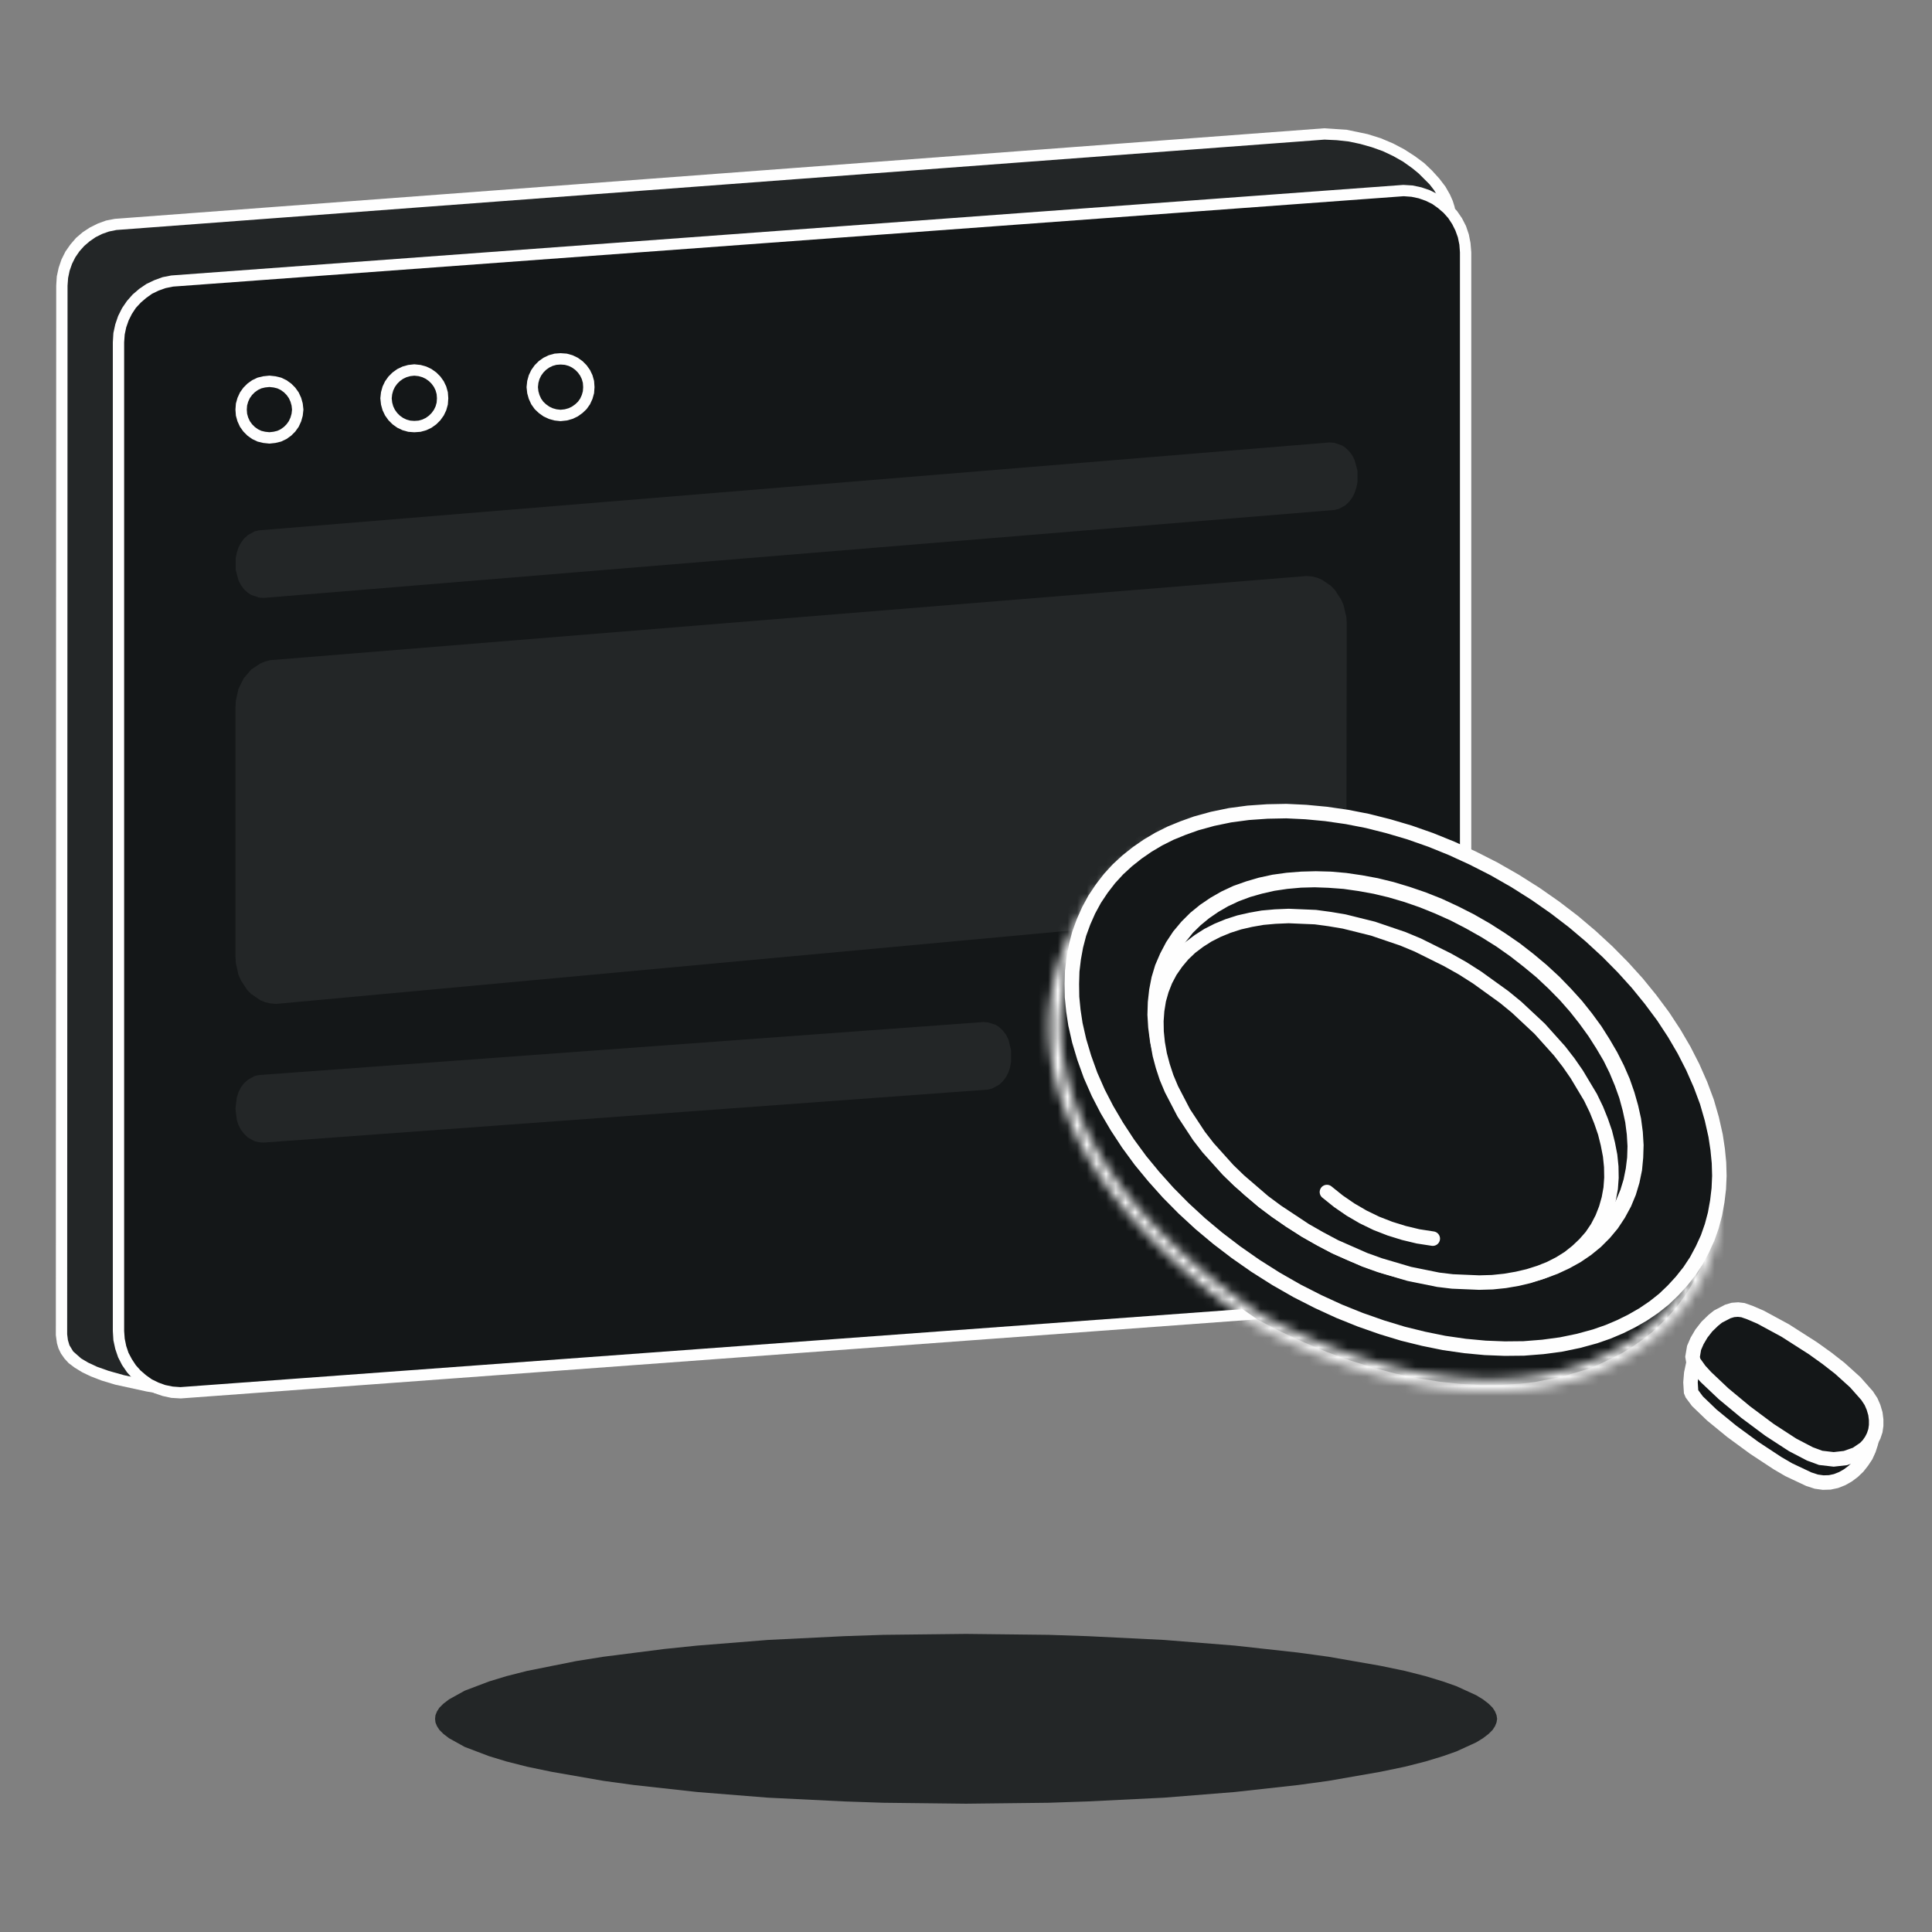 <svg width="200" height="200" viewBox="0 0 200 200" fill="none" xmlns="http://www.w3.org/2000/svg">
<rect x="0" y="0" width="200" height="200" fill="#808080" stroke="none"/>
<path d="M17.344 143.828L14.746 143.379L12.676 142.91L11.016 142.441L9.766 141.992L8.789 141.543L8.047 141.094L7.48 140.645L7.109 140.254L6.641 139.453L6.445 138.809L6.367 138.105L6.406 135.449V29.57L6.465 28.691L6.641 27.871L6.914 27.09L7.285 26.348L7.754 25.664L8.301 25.059L8.906 24.512L9.59 24.062L10.352 23.672L11.133 23.398L11.973 23.242L137.09 13.867L138.262 13.906L139.414 14.023L140.527 14.219L141.641 14.512L142.695 14.844L143.73 15.273L144.727 15.762L145.684 16.328L147.285 17.539L148.477 18.77L148.984 19.414L149.727 20.703L149.961 21.348L150.117 21.973L150.156 22.559L141.113 128.184L140.938 129.023L140.664 129.805L140.293 130.547L139.824 131.211L139.277 131.836L138.652 132.383L137.988 132.832L137.227 133.203L136.445 133.477L135.605 133.652L17.344 143.828Z" fill="#232627"/>
<path d="M137.109 14.453L12.051 23.809L11.289 23.965L10.566 24.219L9.902 24.551L9.277 24.98L8.711 25.469L8.223 26.016L7.793 26.641L7.461 27.305L7.207 28.027L7.051 28.77L6.992 29.57L6.953 138.125L7.031 138.73L7.188 139.258L7.578 139.902L8.398 140.625L9.121 141.055L10.039 141.484L11.25 141.914L12.852 142.363L14.863 142.793L17.363 143.242L135.527 133.066L136.289 132.91L137.012 132.656L137.676 132.324L138.301 131.914L138.867 131.426L139.355 130.859L139.785 130.254L140.117 129.57L140.371 128.867L140.527 128.105L149.59 22.539L149.531 22.031L149.395 21.465L149.141 20.859L148.457 19.688L147.988 19.082L146.875 17.969L146.211 17.422L145.254 16.738L144.219 16.152L143.145 15.645L141.992 15.234L140.82 14.902L139.629 14.648L138.379 14.512L137.109 14.453ZM137.07 13.281L139.434 13.438L141.582 13.887L142.949 14.316L144.199 14.844L145.352 15.449L146.445 16.152L147.422 16.875L148.242 17.656L149.004 18.496L149.629 19.316L150.098 20.137L150.391 20.801L150.586 21.426L150.742 22.598L141.68 128.262L141.504 129.18L141.211 130.039L140.801 130.84L140.293 131.582L139.688 132.246L139.023 132.832L138.281 133.34L137.461 133.75L136.602 134.043L135.684 134.219L17.324 144.414L15.156 144.043L11.934 143.34L10.508 142.91L9.395 142.48L8.535 142.07L7.734 141.582L7.109 141.113L6.68 140.645L6.309 140.117L6.055 139.59L5.898 139.062L5.781 138.223L5.82 29.57L5.879 28.613L6.074 27.715L6.367 26.855L6.777 26.035L7.285 25.312L7.871 24.629L8.555 24.043L9.297 23.555L10.117 23.145L10.977 22.832L11.875 22.656L137.07 13.281Z" fill="#FEFEFE"/>
<path d="M18.692 144.18L17.813 144.121L16.973 143.945L16.192 143.672L15.449 143.301L14.766 142.852L14.141 142.305L13.594 141.68L13.145 141.016L12.774 140.273L12.5 139.492L12.324 138.672L12.266 137.793V35.43L12.324 34.551L12.5 33.73L12.774 32.949L13.145 32.207L13.613 31.523L14.16 30.898L14.766 30.371L15.449 29.902L16.211 29.531L16.992 29.258L17.832 29.102L145.293 19.727L146.172 19.785L147.012 19.961L147.793 20.234L148.535 20.605L149.219 21.074L149.844 21.602L150.371 22.227L150.84 22.891L151.211 23.633L151.484 24.414L151.66 25.254L151.719 26.113V128.477L151.66 129.355L151.484 130.176L151.211 130.977L150.84 131.719L150.371 132.383L149.824 133.008L149.199 133.535L148.535 134.004L147.774 134.375L146.992 134.648L146.152 134.805L18.692 144.18Z" fill="#141718"/>
<path d="M145.313 20.312L17.91 29.668L17.148 29.824L16.426 30.078L15.742 30.41L15.137 30.84L14.57 31.328L14.063 31.875L13.652 32.5L13.32 33.164L13.066 33.887L12.91 34.629L12.852 35.43V137.793L12.91 138.574L13.066 139.336L13.301 140.039L13.652 140.703L14.063 141.328L14.551 141.875L15.117 142.363L15.723 142.793L16.406 143.125L17.109 143.379L17.871 143.535L18.672 143.594L146.074 134.238L146.836 134.082L147.559 133.828L148.223 133.496L148.848 133.086L149.414 132.578L149.902 132.031L150.332 131.406L150.664 130.742L150.918 130.02L151.074 129.277L151.133 128.477V26.113L151.074 25.332L150.918 24.57L150.664 23.867L150.332 23.203L149.922 22.578L149.434 22.031L148.867 21.543L148.262 21.113L147.578 20.781L146.856 20.527L146.113 20.371L145.313 20.312ZM145.273 19.141L146.231 19.199L147.148 19.395L148.008 19.688L148.828 20.098L149.57 20.586L150.234 21.191L150.84 21.855L151.348 22.598L151.758 23.398L152.051 24.258L152.227 25.156L152.305 26.113V128.477L152.227 129.434L152.051 130.352L151.758 131.191L151.348 132.012L150.84 132.754L150.234 133.418L149.57 134.004L148.828 134.512L148.008 134.922L147.148 135.215L146.231 135.391L18.711 144.766L17.734 144.707L16.836 144.512L15.977 144.219L15.156 143.809L14.414 143.32L13.73 142.715L13.145 142.051L12.637 141.309L12.227 140.508L11.934 139.648L11.738 138.75L11.68 137.793V35.43L11.738 34.473L11.934 33.574L12.227 32.715L12.637 31.895L13.145 31.152L13.73 30.488L14.414 29.902L15.156 29.395L15.977 29.004L16.836 28.691L17.734 28.516L145.273 19.141Z" fill="#FEFEFE"/>
<path d="M137.637 45.801L26.797 54.902L26.367 55L25.664 55.391L25.273 55.742L24.941 56.191L24.688 56.68L24.512 57.227L24.395 57.793V58.965L24.688 60.078L24.941 60.566L25.273 61.016L25.664 61.367L25.996 61.582L26.797 61.855L27.285 61.895L138.125 52.793L138.555 52.695L139.258 52.324L139.648 51.953L139.98 51.523L140.234 51.016L140.41 50.469L140.527 49.902V48.73L140.234 47.637L139.98 47.129L139.648 46.699L139.258 46.328L138.926 46.113L138.125 45.84L137.637 45.801Z" fill="#232627"/>
<path d="M101.797 105.801L26.797 111.289L26.367 111.387L25.664 111.777L25.273 112.129L24.942 112.559L24.688 113.066L24.512 113.613L24.375 114.766L24.512 115.918L24.688 116.465L24.942 116.953L25.273 117.383L25.664 117.754L26.367 118.145L26.797 118.242L27.285 118.281L102.285 112.793L102.715 112.676L103.418 112.305L103.809 111.934L104.141 111.504L104.395 110.996L104.57 110.469L104.668 109.902V108.73L104.395 107.617L104.141 107.109L103.809 106.68L103.418 106.309L103.086 106.094L102.285 105.84L101.797 105.801Z" fill="#232627"/>
<path d="M135.234 59.629L27.988 68.34L27.442 68.477L26.934 68.691L25.996 69.316L25.234 70.215L24.688 71.309L24.414 72.539L24.375 73.223V99.004L24.414 99.688L24.688 100.918L24.942 101.484L25.586 102.48L25.996 102.891L26.934 103.535L27.442 103.75L27.988 103.867L28.555 103.926L135.801 94.023L136.348 93.906L136.856 93.691L137.774 93.066L138.535 92.168L139.082 91.074L139.375 89.844L139.414 64.551L139.375 63.867L139.082 62.637L138.828 62.051L138.184 61.074L137.774 60.645L136.856 60.02L136.348 59.805L135.801 59.668L135.234 59.629Z" fill="#232627"/>
<path d="M60.957 40.078L60.918 40.605L60.781 41.094L60.566 41.562L60.273 41.973L59.922 42.305L59.512 42.598L59.063 42.812L58.574 42.949L58.027 43.008L57.5 42.949L57.012 42.812L56.563 42.598L56.152 42.305L55.801 41.973L55.508 41.562L55.293 41.094L55.156 40.605L55.098 40.078L55.156 39.531L55.293 39.043L55.508 38.594L55.801 38.184L56.152 37.832L56.563 37.539L57.012 37.324L57.5 37.188L58.027 37.148L58.574 37.188L59.063 37.324L59.512 37.539L59.922 37.832L60.273 38.184L60.566 38.594L60.781 39.043L60.918 39.531L60.957 40.078Z" stroke="#FEFEFE" stroke-width="1.172"/>
<path d="M45.82 41.23L45.781 41.777L45.645 42.266L45.43 42.715L45.137 43.125L44.785 43.477L44.375 43.77L43.926 43.984L43.438 44.121L42.891 44.16L42.363 44.121L41.875 43.984L41.426 43.77L41.016 43.477L40.664 43.125L40.371 42.715L40.156 42.266L40.02 41.777L39.961 41.23L40.02 40.703L40.156 40.215L40.371 39.766L40.664 39.355L41.016 39.004L41.426 38.711L41.875 38.496L42.363 38.359L42.891 38.301L43.438 38.359L43.926 38.496L44.375 38.711L44.785 39.004L45.137 39.355L45.43 39.766L45.645 40.215L45.781 40.703L45.82 41.23Z" stroke="#FEFEFE" stroke-width="1.172"/>
<path d="M30.82 42.402L30.762 42.93L30.625 43.418L30.41 43.887L30.117 44.297L29.766 44.648L29.356 44.941L28.906 45.156L28.418 45.273L27.891 45.332L27.344 45.273L26.856 45.156L26.406 44.941L25.996 44.648L25.645 44.297L25.352 43.887L25.137 43.418L25 42.93L24.961 42.402L25 41.875L25.137 41.387L25.352 40.918L25.645 40.508L25.996 40.156L26.406 39.863L26.856 39.648L27.344 39.531L27.891 39.473L28.418 39.531L28.906 39.648L29.356 39.863L29.766 40.156L30.117 40.508L30.41 40.918L30.625 41.387L30.762 41.875L30.82 42.402Z" stroke="#FEFEFE" stroke-width="1.172"/>
<path d="M130.176 136.602L127.871 134.98L125.703 133.34L123.711 131.68L121.836 130.039L120.02 128.281L118.359 126.523L116.856 124.785L115.488 123.066L114.434 121.582L113.496 120.137L112.656 118.691L111.914 117.266L111.27 115.859L110.273 113.125L109.59 110.449L109.375 109.082L109.238 107.754L109.199 106.426L109.219 105.117L109.336 103.77L109.531 102.441L109.824 101.133L110.195 99.824L110.625 98.535L111.172 97.266L111.777 95.996L112.5 94.746L113.262 93.555L114.082 92.461L114.941 91.465L115.859 90.527L116.856 89.668L117.891 88.906L118.984 88.203L120.137 87.598L121.25 87.09L122.422 86.66L123.652 86.309L124.961 86.016L127.598 85.664L130.488 85.586L132.344 85.703L134.297 85.938L136.348 86.289L138.359 86.738L140.469 87.324L142.656 88.047L144.746 88.809L146.875 89.688L149.063 90.703L151.211 91.758L153.399 92.949L155.625 94.238L157.734 95.566L159.746 96.934L161.66 98.359L163.477 99.844L165.234 101.426L166.895 103.008L168.418 104.648L169.844 106.309L171.191 108.047L172.422 109.785L173.496 111.543L174.473 113.32L175.117 114.668L176.152 117.305L176.875 119.902L177.129 121.191L177.383 123.711V125L177.305 126.27L177.149 127.48L176.895 128.672L176.563 129.844L176.133 130.977L175.625 132.09L175.039 133.164L174.375 134.199L173.633 135.195L172.832 136.133L171.953 137.031L171.035 137.891L170.039 138.672L168.984 139.414L167.871 140.098L165.527 141.25L164.297 141.738L161.68 142.52L158.887 143.066L157.402 143.242L155.391 143.359L153.301 143.379L151.152 143.262L149.004 143.027L146.797 142.676L144.512 142.207L142.168 141.582L139.785 140.84L137.363 139.961L135 138.965L132.598 137.852L130.176 136.602Z" fill="#141718"/>
<mask id="path-12-inside-1_4226_4139" fill="white">
<path d="M155.332 94.746L150.957 92.285L148.828 91.231L146.641 90.234L144.531 89.356L142.461 88.594L140.313 87.891L138.223 87.324L136.231 86.875L134.219 86.523L132.305 86.289L130.469 86.172L127.656 86.25L125.078 86.582L123.809 86.875L122.617 87.227L121.484 87.637L120.391 88.125L119.277 88.711L118.223 89.394L117.207 90.137L116.25 90.977L115.371 91.856L114.531 92.832L113.731 93.906L112.988 95.039L112.305 96.269L111.699 97.5L111.191 98.75L110.742 99.981L110.391 101.27L110.117 102.539L109.922 103.848L109.805 105.137L109.785 106.426L109.824 107.715L109.961 109.023L110.449 111.641L111.27 114.277L111.797 115.625L112.441 117.012L113.184 118.418L114.004 119.844L114.941 121.27L115.957 122.715L117.305 124.434L118.789 126.152L120.449 127.871L122.246 129.609L124.082 131.25L126.074 132.871L128.203 134.492L130.488 136.113L132.871 137.344L135.234 138.437L137.578 139.414L139.981 140.293L142.324 141.016L144.648 141.641L146.895 142.109L149.063 142.461L151.172 142.676L153.301 142.793L155.352 142.773L157.344 142.656L159.258 142.422L161.074 142.07L162.813 141.621L164.082 141.191L166.465 140.176L168.652 138.926L169.688 138.223L171.523 136.641L172.363 135.781L173.145 134.863L173.867 133.887L174.531 132.871L175.098 131.836L175.586 130.762L175.996 129.668L176.328 128.535L176.563 127.383L176.719 126.211L176.797 124.98V123.73L176.543 121.289L176.309 120.02L175.586 117.48L174.57 114.902L173.945 113.574L173.008 111.875L171.953 110.156L170.762 108.438L169.473 106.797L168.066 105.156L166.543 103.516L164.883 101.914L163.145 100.352L161.309 98.848L159.395 97.422L157.402 96.055L155.332 94.746ZM155.938 93.731L158.106 95.098L160.156 96.523L162.109 97.988L163.945 99.492L165.742 101.094L167.402 102.734L168.965 104.375L170.371 106.035L171.738 107.793L172.949 109.551L174.043 111.309L174.981 113.047L175.684 114.512L176.289 115.957L176.797 117.383L177.207 118.789L177.539 120.176L177.793 121.621L177.93 123.027L177.988 124.395L177.93 125.762L177.793 127.09L177.559 128.418L177.207 129.727L176.758 130.996L176.211 132.246L175.547 133.477L174.766 134.648L173.945 135.742L173.047 136.777L172.07 137.734L171.035 138.652L169.941 139.473L168.789 140.234L167.559 140.937L166.27 141.562L164.922 142.129L163.535 142.617L162.109 143.027L160.625 143.359L159.082 143.633L157.461 143.828L155.449 143.945L153.379 143.965L151.211 143.848L148.945 143.613L146.719 143.262L144.453 142.793L142.09 142.168L139.648 141.406L137.285 140.566L134.883 139.57L132.402 138.418L129.863 137.109L127.578 135.488L125.449 133.887L123.477 132.266L121.641 130.645L119.941 129.023L118.262 127.285L116.719 125.566L115.352 123.867L114.102 122.148L113.008 120.469L111.973 118.672L111.094 116.895L110.352 115.137L109.727 113.398L109.258 111.68L108.945 110.176L108.75 108.711L108.633 107.246L108.613 105.801L108.691 104.355L108.867 102.91L109.121 101.484L109.492 100.078L109.961 98.672L110.527 97.266L111.211 95.859L111.992 94.453L112.871 93.086L113.809 91.875L114.785 90.762L115.82 89.785L116.895 88.906L118.047 88.086L119.258 87.383L120.508 86.777L121.797 86.25L123.164 85.82L124.531 85.508L125.957 85.254L127.422 85.078L128.926 85H130.508L132.422 85.117L134.414 85.352L136.484 85.723L138.613 86.211L140.684 86.777L142.793 87.481L144.961 88.281L147.188 89.199L149.336 90.176L151.523 91.269L153.711 92.441L155.938 93.731Z"/>
</mask>
<path d="M155.332 94.746L150.957 92.285L148.828 91.231L146.641 90.234L144.531 89.356L142.461 88.594L140.313 87.891L138.223 87.324L136.231 86.875L134.219 86.523L132.305 86.289L130.469 86.172L127.656 86.25L125.078 86.582L123.809 86.875L122.617 87.227L121.484 87.637L120.391 88.125L119.277 88.711L118.223 89.394L117.207 90.137L116.25 90.977L115.371 91.856L114.531 92.832L113.731 93.906L112.988 95.039L112.305 96.269L111.699 97.5L111.191 98.75L110.742 99.981L110.391 101.27L110.117 102.539L109.922 103.848L109.805 105.137L109.785 106.426L109.824 107.715L109.961 109.023L110.449 111.641L111.27 114.277L111.797 115.625L112.441 117.012L113.184 118.418L114.004 119.844L114.941 121.27L115.957 122.715L117.305 124.434L118.789 126.152L120.449 127.871L122.246 129.609L124.082 131.25L126.074 132.871L128.203 134.492L130.488 136.113L132.871 137.344L135.234 138.437L137.578 139.414L139.981 140.293L142.324 141.016L144.648 141.641L146.895 142.109L149.063 142.461L151.172 142.676L153.301 142.793L155.352 142.773L157.344 142.656L159.258 142.422L161.074 142.07L162.813 141.621L164.082 141.191L166.465 140.176L168.652 138.926L169.688 138.223L171.523 136.641L172.363 135.781L173.145 134.863L173.867 133.887L174.531 132.871L175.098 131.836L175.586 130.762L175.996 129.668L176.328 128.535L176.563 127.383L176.719 126.211L176.797 124.98V123.73L176.543 121.289L176.309 120.02L175.586 117.48L174.57 114.902L173.945 113.574L173.008 111.875L171.953 110.156L170.762 108.438L169.473 106.797L168.066 105.156L166.543 103.516L164.883 101.914L163.145 100.352L161.309 98.848L159.395 97.422L157.402 96.055L155.332 94.746ZM155.938 93.731L158.106 95.098L160.156 96.523L162.109 97.988L163.945 99.492L165.742 101.094L167.402 102.734L168.965 104.375L170.371 106.035L171.738 107.793L172.949 109.551L174.043 111.309L174.981 113.047L175.684 114.512L176.289 115.957L176.797 117.383L177.207 118.789L177.539 120.176L177.793 121.621L177.93 123.027L177.988 124.395L177.93 125.762L177.793 127.09L177.559 128.418L177.207 129.727L176.758 130.996L176.211 132.246L175.547 133.477L174.766 134.648L173.945 135.742L173.047 136.777L172.07 137.734L171.035 138.652L169.941 139.473L168.789 140.234L167.559 140.937L166.27 141.562L164.922 142.129L163.535 142.617L162.109 143.027L160.625 143.359L159.082 143.633L157.461 143.828L155.449 143.945L153.379 143.965L151.211 143.848L148.945 143.613L146.719 143.262L144.453 142.793L142.09 142.168L139.648 141.406L137.285 140.566L134.883 139.57L132.402 138.418L129.863 137.109L127.578 135.488L125.449 133.887L123.477 132.266L121.641 130.645L119.941 129.023L118.262 127.285L116.719 125.566L115.352 123.867L114.102 122.148L113.008 120.469L111.973 118.672L111.094 116.895L110.352 115.137L109.727 113.398L109.258 111.68L108.945 110.176L108.75 108.711L108.633 107.246L108.613 105.801L108.691 104.355L108.867 102.91L109.121 101.484L109.492 100.078L109.961 98.672L110.527 97.266L111.211 95.859L111.992 94.453L112.871 93.086L113.809 91.875L114.785 90.762L115.82 89.785L116.895 88.906L118.047 88.086L119.258 87.383L120.508 86.777L121.797 86.25L123.164 85.82L124.531 85.508L125.957 85.254L127.422 85.078L128.926 85H130.508L132.422 85.117L134.414 85.352L136.484 85.723L138.613 86.211L140.684 86.777L142.793 87.481L144.961 88.281L147.188 89.199L149.336 90.176L151.523 91.269L153.711 92.441L155.938 93.731Z" stroke="#FEFEFE" stroke-width="3" mask="url(#path-12-inside-1_4226_4139)"/>
<path d="M157.148 90.703L159.297 92.07L161.348 93.496L163.281 94.981L165.098 96.504L166.856 98.125L168.496 99.785L170 101.465L171.387 103.164L172.695 104.961L173.867 106.758L174.902 108.535L175.801 110.312L176.465 111.797L177.031 113.262L177.5 114.707L177.891 116.152L178.184 117.559L178.398 119.023L178.535 120.43L178.555 121.816L178.496 123.184L178.34 124.512L178.106 125.84L177.754 127.129L177.305 128.379L176.758 129.609L176.113 130.801L175.352 131.934L174.531 132.988L173.633 133.984L172.656 134.883L171.602 135.723L170.488 136.484L169.316 137.188L168.086 137.812L166.777 138.359L165.391 138.848L164.004 139.258L162.559 139.59L161.055 139.844L159.492 140.039L157.871 140.156L155.879 140.195L153.809 140.117L151.68 139.922L149.492 139.609L147.344 139.18L145.137 138.633L142.91 137.969L140.664 137.188L138.457 136.309L136.231 135.293L134.023 134.16L131.797 132.891L129.629 131.523L127.578 130.098L125.645 128.613L123.828 127.07L122.07 125.449L120.43 123.789L118.926 122.109L117.559 120.41L116.23 118.613L115.078 116.836L114.043 115.039L113.125 113.262L112.461 111.777L111.914 110.312L111.426 108.867L111.055 107.441L110.742 106.016L110.527 104.57L110.41 103.145L110.371 101.758L110.43 100.41L110.586 99.062L110.84 97.734L111.172 96.445L111.621 95.195L112.168 93.965L112.832 92.773L113.574 91.641L114.395 90.586L115.293 89.609L116.27 88.691L117.324 87.852L118.438 87.09L119.609 86.406L120.84 85.781L122.148 85.215L123.535 84.727L124.922 84.336L126.367 84.004L127.871 83.731L129.434 83.555L131.055 83.438L133.047 83.398L135.117 83.477L137.246 83.672L139.434 83.984L141.602 84.394L143.789 84.941L146.016 85.606L148.281 86.387L150.488 87.285L152.695 88.301L154.922 89.434L157.148 90.703Z" fill="#141718"/>
<path d="M156.836 91.191L158.965 92.539L160.977 93.945L162.891 95.41L164.668 96.914L166.406 98.516L168.008 100.137L169.492 101.777L170.859 103.457L172.168 105.215L173.32 106.973L174.336 108.711L175.234 110.469L176.035 112.285L176.699 114.063L177.207 115.82L177.598 117.559L177.813 118.984L177.949 120.371L177.988 121.719L177.93 123.047L177.774 124.355L177.539 125.664L177.207 126.914L176.777 128.145L176.231 129.336L175.606 130.508L174.883 131.602L174.063 132.637L173.184 133.594L172.246 134.492L171.211 135.312L170.117 136.055L168.965 136.719L167.754 137.324L166.465 137.871L165.117 138.34L163.398 138.809L161.602 139.18L159.707 139.434L157.734 139.59L155.762 139.609L153.75 139.531L151.66 139.336L149.492 139.023L147.383 138.594L145.234 138.066L143.047 137.402L140.82 136.621L138.633 135.742L136.465 134.746L134.277 133.633L132.09 132.383L129.961 131.035L127.949 129.629L126.055 128.184L124.258 126.68L122.52 125.078L120.918 123.457L119.434 121.797L118.066 120.137L116.777 118.379L115.625 116.621L114.59 114.863L113.691 113.125L112.891 111.309L112.246 109.512L111.719 107.754L111.328 106.035L111.113 104.609L110.977 103.223L110.957 101.855L110.996 100.527L111.152 99.219L111.387 97.93L111.719 96.66L112.168 95.43L112.695 94.238L113.32 93.086L114.063 91.973L114.863 90.938L115.742 89.981L116.699 89.102L117.734 88.281L118.809 87.539L119.961 86.856L121.172 86.25L122.461 85.723L123.828 85.234L125.527 84.766L127.324 84.394L129.219 84.141L131.191 84.004L133.164 83.965L135.176 84.062L137.266 84.258L139.434 84.57L141.543 84.981L143.711 85.527L145.899 86.172L148.125 86.953L150.293 87.832L152.461 88.828L154.649 89.941L156.836 91.191Z" stroke="#FEFEFE" stroke-width="1.5"/>
<path d="M137.601 91.157V91.158L139.162 91.273L140.745 91.5L142.353 91.79L143.94 92.168L145.581 92.65L147.232 93.221L148.859 93.879L150.471 94.6L152.091 95.439H152.092L153.739 96.368L155.322 97.36L156.827 98.422L158.229 99.517L159.563 100.622L160.832 101.815H160.833L162.034 103.036L163.112 104.266L164.1 105.518V105.519L165.062 106.846L165.91 108.177L166.663 109.457L167.305 110.759L167.876 112.13L168.345 113.441L168.706 114.772L168.985 116.056L169.154 117.374L169.229 118.643L169.191 119.87L169.044 121.068L168.802 122.279L168.454 123.415L167.992 124.523L167.424 125.587L166.741 126.602L165.984 127.524L165.138 128.372L164.216 129.146L163.217 129.83L162.131 130.448L160.98 130.986L159.749 131.434L158.465 131.812L157.155 132.092L155.747 132.302L154.293 132.434L152.831 132.472L151.305 132.434L149.783 132.302L148.154 132.089L146.585 131.786L144.984 131.405L143.344 130.923L141.693 130.354L140.072 129.717L138.451 128.973L136.828 128.151L135.178 127.22L133.598 126.211L132.109 125.181L130.704 124.083L129.374 122.962L128.077 121.762L126.887 120.533L125.82 119.316L124.814 118.06L123.863 116.747L123.025 115.433L122.274 114.104L121.616 112.806L121.051 111.467L120.576 110.118L120.22 108.822L119.939 107.537L119.771 106.219L119.696 104.95L119.733 103.703L119.88 102.511L120.123 101.311L120.471 100.178L120.933 99.069L121.501 98.006L122.185 96.989L122.94 96.05L123.782 95.227L124.726 94.449L125.731 93.76L126.795 93.144L127.945 92.606L129.198 92.139L130.459 91.781L131.778 91.48L133.179 91.272L134.65 91.14L136.1 91.102L137.601 91.157Z" stroke="#FEFEFE" stroke-width="1.5"/>
<path d="M153.828 96.231L155.391 97.227L156.895 98.262L158.301 99.356L159.629 100.469L160.918 101.66L162.09 102.871L163.203 104.102L164.199 105.352L165.156 106.66L165.996 107.988L166.758 109.297L167.422 110.605L168.008 111.953L168.477 113.301L168.848 114.609L169.141 115.918L169.316 117.246L169.395 118.555L169.355 119.805L169.238 121.035L168.984 122.266L168.633 123.437L168.164 124.57L167.559 125.684L166.875 126.719L166.094 127.656L165.215 128.535L164.258 129.316L163.223 130.02L162.129 130.625L160.957 131.172L159.687 131.641L158.418 132.012L157.07 132.285L155.664 132.5L154.18 132.617L152.715 132.656L151.211 132.598L149.648 132.461L148.047 132.246L146.465 131.934L144.863 131.543L143.242 131.074L141.582 130.488L139.98 129.844L138.359 129.121L136.738 128.281L135.117 127.363L133.535 126.367L132.031 125.312L130.625 124.238L129.297 123.125L128.008 121.914L126.836 120.703L125.742 119.473L124.727 118.223L123.77 116.914L122.93 115.605L122.168 114.297L121.504 112.988L120.918 111.621L120.449 110.293L120.078 108.965L119.785 107.656L119.609 106.328L119.531 105.039L119.57 103.77L119.707 102.539L119.941 101.328L120.293 100.156L120.781 99.023L121.367 97.91L122.051 96.875L122.852 95.918L123.711 95.059L124.668 94.277L125.703 93.574L126.797 92.949L127.969 92.402L129.238 91.953L130.508 91.582L131.855 91.289L133.262 91.094L134.746 90.977L136.211 90.938L137.715 90.977L139.277 91.113L140.879 91.348L142.461 91.641L144.062 92.031L145.684 92.519L147.344 93.086L148.965 93.731L150.566 94.473L152.188 95.293L153.828 96.231Z" stroke="#FEFEFE" stroke-width="1.5"/>
<path d="M151.699 99.746L153.262 100.723L156.113 102.773L157.422 103.848L159.863 106.152L161.953 108.516L162.91 109.766L163.77 110.996L165.215 113.457L165.82 114.746L166.328 115.996L166.719 117.227L167.031 118.438L167.266 119.668L167.363 120.859L167.383 122.031L167.305 123.164L167.109 124.277L166.797 125.352L166.387 126.387L165.859 127.383L165.215 128.32L164.512 129.16L163.691 129.941L162.813 130.645L161.856 131.25L160.82 131.777L159.707 132.246L158.516 132.617L157.305 132.93L156.016 133.145L154.688 133.281L153.262 133.34L150.41 133.242L148.926 133.066L147.363 132.793L144.297 132.051L141.113 130.977L139.551 130.332L136.406 128.77L134.805 127.871L133.262 126.895L130.41 124.824L129.102 123.75L126.641 121.445L124.551 119.082L123.594 117.852L122.734 116.602L121.309 114.141L120.684 112.871L120.195 111.602L119.785 110.371L119.473 109.18L119.258 107.93L119.141 106.738L119.121 105.566L119.219 104.453L119.414 103.32L119.707 102.246L120.137 101.211L120.664 100.215L121.289 99.297L122.012 98.438L122.813 97.676L123.711 96.973L124.668 96.367L125.703 95.82L126.816 95.371L128.008 94.981L129.219 94.688L130.488 94.473L131.836 94.316L133.242 94.258L136.094 94.375L137.598 94.551L139.141 94.805L142.207 95.547L145.391 96.641L146.953 97.285L150.117 98.828L151.699 99.746Z" fill="#141718"/>
<path d="M151.406 100.234L152.91 101.191L155.703 103.203L156.992 104.258L159.395 106.504L161.445 108.789L162.383 110L163.223 111.211L164.649 113.594L165.254 114.844L165.742 116.055L166.152 117.246L166.445 118.418L166.68 119.629L166.797 120.781L166.817 121.914L166.738 123.008L166.543 124.082L166.25 125.117L165.859 126.113L165.352 127.09L164.746 127.988L164.043 128.789L163.262 129.531L162.402 130.215L161.465 130.801L160.469 131.309L159.395 131.738L158.223 132.109L157.051 132.383L155.801 132.598L154.492 132.734L153.125 132.773L150.352 132.656L148.887 132.48L145.899 131.875L142.852 130.977L141.27 130.41L138.203 129.062L136.66 128.242L135.117 127.363L132.168 125.41L130.801 124.395L128.281 122.227L127.129 121.113L125.059 118.809L124.121 117.598L122.539 115.195L121.27 112.754L120.762 111.543L120.371 110.352L120.059 109.18L119.844 107.969L119.727 106.816L119.707 105.703L119.785 104.609L119.961 103.516L120.254 102.48L120.645 101.484L121.152 100.527L121.777 99.629L122.461 98.809L123.242 98.066L124.121 97.402L125.039 96.816L126.035 96.309L127.129 95.859L128.281 95.488L129.473 95.215L130.703 95L132.012 94.883L133.399 94.824L136.172 94.941L137.617 95.137L139.141 95.391L142.129 96.133L145.234 97.188L146.777 97.832L149.844 99.356L151.406 100.234Z" stroke="#FEFEFE" stroke-width="1.5"/>
<path d="M137.363 123.398L138.555 124.355L139.805 125.215L141.113 125.977L142.481 126.641L143.887 127.188L145.332 127.637L146.797 127.988L148.32 128.223" stroke="#FEFEFE" stroke-width="1.5" stroke-linecap="round"/>
<path d="M180.059 139.121L179.258 138.945L178.457 138.887L177.91 138.906L177.402 139.004L176.895 139.18L176.426 139.434L175.996 139.824L175.566 140.332L175.273 141.25L175.078 142.168L175 143.105L175.059 144.062L175.156 144.297L175.723 145.059L177.207 146.484L179.258 148.164L181.602 149.883L184.004 151.465L185.176 152.148L187.246 153.125L188.027 153.379L188.73 153.477L189.414 153.457L190.059 153.32L190.703 153.066L191.289 152.734L191.836 152.324L192.344 151.836L192.773 151.289L193.164 150.703L193.457 150.059L193.672 149.395L193.809 148.691L193.828 148.008L193.75 147.305L193.574 146.621L193.301 146.074L192.891 145.508L192.324 144.922L191.68 144.395L190.078 143.301L188.73 142.539L187.285 141.836L184.395 140.586L181.836 139.648L180.059 139.121Z" fill="#141718" stroke="#FEFEFE" stroke-width="1.5"/>
<path d="M180.43 135.625L179.922 135.566L179.395 135.605L178.867 135.762L177.852 136.289L177.363 136.68L176.699 137.324L176.133 138.047L175.684 138.809L175.371 139.531L175.215 140.449L175.273 140.801L175.371 141.035L175.957 141.855L176.602 142.559L178.418 144.277L180.703 146.172L183.164 148.008L185.566 149.57L187.363 150.508L188.477 150.918L189.824 151.074L191.035 150.938L192.148 150.547L193.047 149.941L193.418 149.551L193.73 149.102L193.965 148.633L194.141 148.105L194.219 147.559V146.973L194.141 146.348L193.945 145.684L193.691 145.098L193.281 144.473L192.051 143.086L190.449 141.641L189.121 140.605L187.676 139.57L184.805 137.734L182.246 136.348L181.152 135.879L180.43 135.625Z" fill="#141718" stroke="#FEFEFE" stroke-width="1.5"/>
<path d="M154.981 177.93L154.922 178.301L154.766 178.691L154.512 179.082L154.102 179.492L153.516 179.941L152.813 180.371L150.762 181.309L149.375 181.797L147.578 182.344L145.43 182.891L142.891 183.418L137.52 184.355L134.375 184.785L127.832 185.508L120.508 186.094L112.598 186.484L108.555 186.621L100 186.719L91.445 186.621L87.402 186.484L79.492 186.094L72.168 185.508L65.625 184.785L62.48 184.355L57.109 183.418L54.57 182.891L52.422 182.344L50.625 181.797L48.105 180.84L46.484 179.941L45.898 179.492L45.488 179.082L45.234 178.691L45.078 178.301L45.039 177.93L45.078 177.559L45.234 177.168L45.488 176.777L45.898 176.367L46.484 175.918L48.105 175.02L50.625 174.063L52.422 173.516L54.57 172.969L59.648 171.953L62.48 171.504L68.77 170.703L72.168 170.352L79.492 169.766L87.402 169.375L91.445 169.238L100 169.141L108.555 169.238L112.598 169.375L120.508 169.766L127.832 170.352L134.375 171.074L137.52 171.504L142.891 172.441L145.43 172.969L147.578 173.516L149.375 174.063L150.762 174.551L152.813 175.488L153.516 175.918L154.102 176.367L154.512 176.777L154.766 177.168L154.922 177.559L154.981 177.93Z" fill="#232627"/>
</svg>
